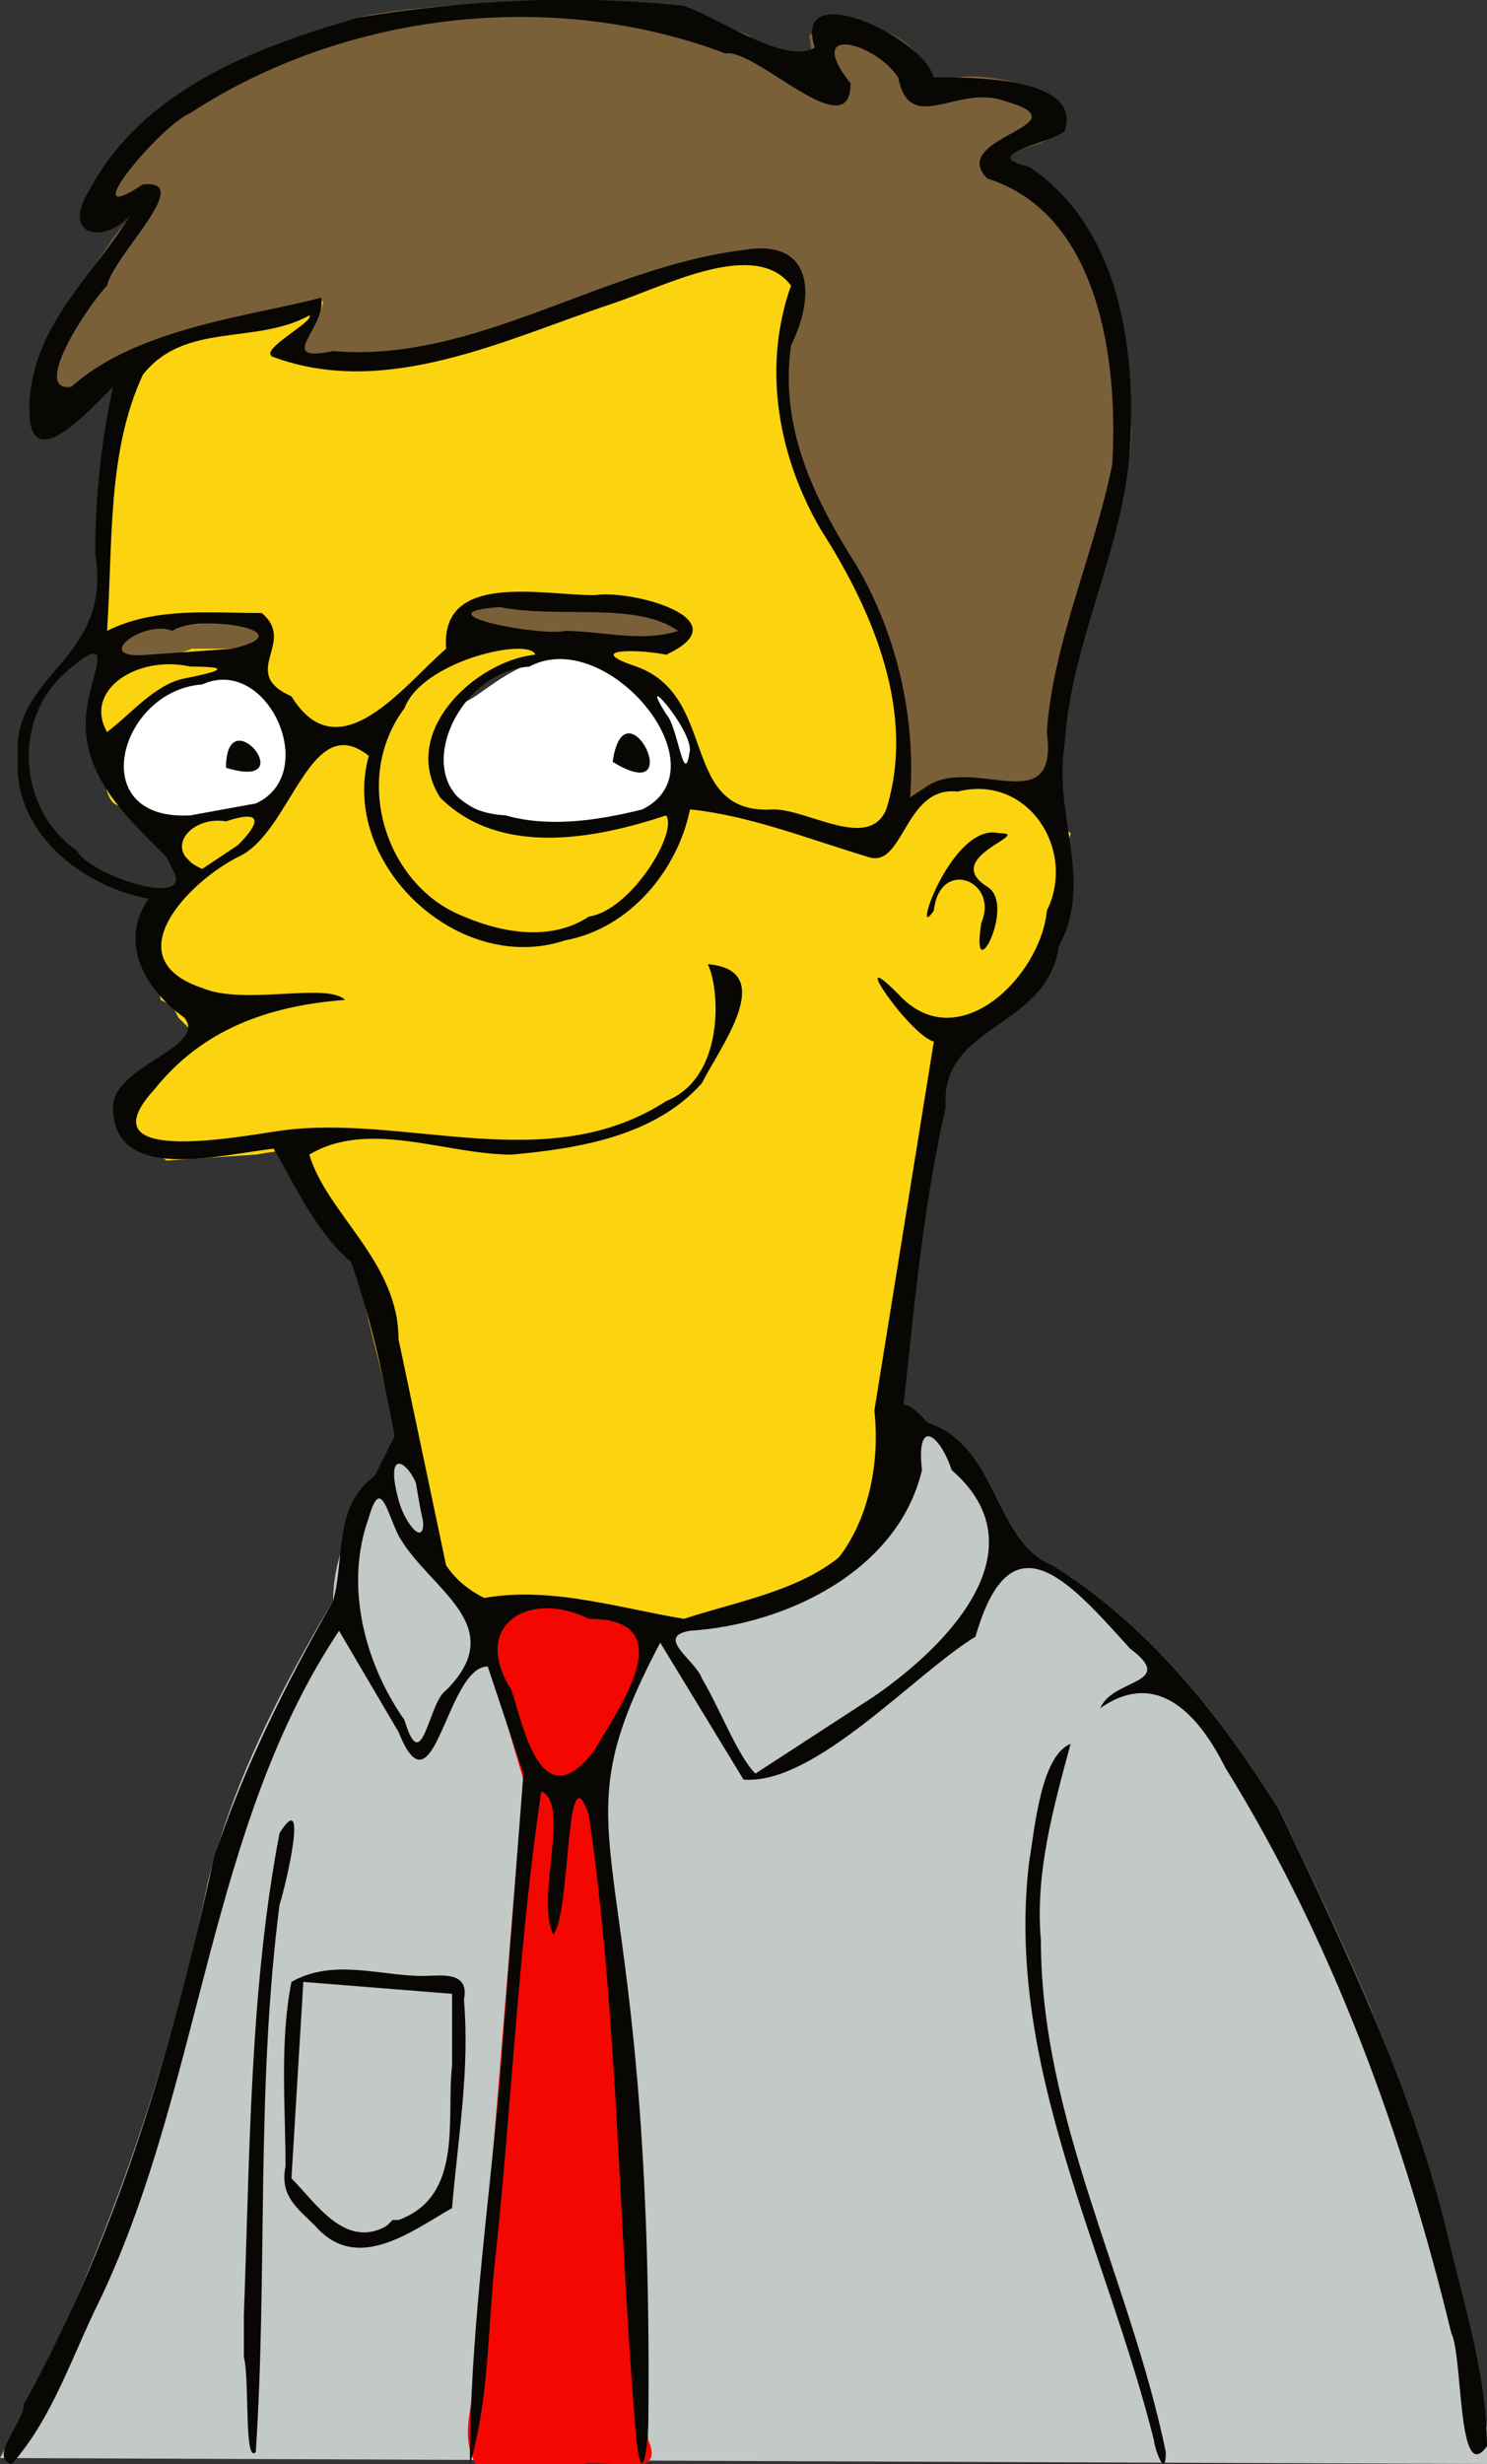 <svg xmlns="http://www.w3.org/2000/svg" viewBox="0 0 250 414" class="site-avatar__svg">
  <rect x="0" y="0" width="250" height="414" fill="#333333" stroke="none"/>
  <g class="site-avatar__head">
  <path fill="#fbd40f" d="M17 110c0-21-1-33 1-37l1-8c-14-2 8-7 22-11 5-5 3-3 14-6s-10 9-4 12c20 3 63-17 66-15 3 3 10-15 18 1 2 2-2 20-2 16-1-4 9 37 13 38 8 1 6 26 6 29-22-18-4-27 1 6-20 51-5-20 18-3l9 8c-2 7 1 14-4 23l-12 11c-4 0-4 1-6 12-8 57-10 30-8 54 1 29-26 32-38 37-44-21-27 18-46-39l-4-16c-2-9-3-12-8-17l-6-9c1-3 1-3-5-2l-15 1-4-3-4-3c-2-5 1-6 10-13l2-3-2-2-1-2-2-1c0-1-4-13 4-19 6-4-5-7-6-11-1-7-5 1-7-5l-3-12 1-5m89 21l8-2c3-3 0-14-5-19-4-4-5-5-14-5-9 1-12 1-17 6-4 5-5 11-2 16s17 7 29 4zm-59-2c2-2 3-6 2-11-1-8-3-10-10-10s-12 3-16 8c-4 6-4 10 0 13s6 2 12 1l12-1z"/>
  <path fill="#fff" d="M35 114c-9 1-11 6-14 7-1 0-3 5-2 9 1 7 8 9 14 8l13-3c4-1 2-14 1-16-12-9-6-4-12-5zm60-4c-9 1-14 7-17 8-2 0-7 9-4 13 5 6 12 8 19 8 8 0 15-1 20-5 4-1 4-10 3-12-9-13-15-11-21-12z"/>
  <path fill="#7a6039" d="M95 102H80s-6 1 3 3l14 3h13c4-1 5-2 3-4-4-2-12-1-18-2zm-65 2c-8 1-1 2-10 2-1 0-4 4 1 4 6 1 12-1 11-1h11c4-1 2-3 0-5-23 2-7 1-13 0z"/>
  <path fill="#7a6039" d="M6 73c-2-6 0-15 7-24l6-9c4-5 4-5 1-3-9 5-7-6 6-18 5-5 23-13 34-16 12-3 50-4 56-1l10 4c2 3 5 3 8 3 2 2 3 1 2-3l4-3c8 1 14 4 15 8 1 3 2 3 6 2 7-1 18 3 18 6 0 2 0 3-4 5l-6 2v3c5 0 17 18 15 19 15 37-1 29-8 88 0 0-12-8-15-4l-9 3c-2 1-1-13-1-16 4-4-16-36-16-39-2 1-7-19-2-32 0 0 5-1-2-4-6-3 5-2-7 0-18 2-65 24-76 15-3-1 1-2 4-4 1-1 4-6 1-4-26 8-28 7-27 7z"/>
  <path fill="#090704" d="M71 265c-4-18-6-36-12-53-6-5-10-14-13-19-9 1-27 6-27-7 0-7 16-10 12-15-7-5-11-13-6-20-11-2-23-11-22-24-1-14 16-16 13-34 0-9 1-19 3-28-5 5-15 16-14 2 1-13 11-21 17-31-4 5-12 4-7-4C24 15 43 8 60 3c18-3 37-4 55-2 6 2 17 10 22 7-4-12 18-2 20 5 7 0 25 0 22 9-2 2-15 4-6 6 15 10 18 30 17 47s-10 33-11 50c-2 12 5 23-1 34-2 14-20 13-19 27-5 22-6 44-9 66-6 16-24 22-40 22-13 2-28 0-39-9zm76-28l10-62c-4-1-15-17-6-8 10 11 24-3 25-14 5-10-3-23-15-20-9-1-9 13-15 11-10-3-20-7-30-8-2 10-10 20-21 22-18 6-38-13-33-31-10-8-13 13-22 17-8 4-21 17-6 22 7 3 21-1 24 2-13 1-24 5-32 15-12 13 14 8 21 7 21-3 45 8 65-5 10-4 9-19 7-23 12 1 2 14-1 20-8 9-21 11-32 12-11 0-24-6-34 0 3 10 15 18 15 31l8 38c6 9 19 8 29 11 13 0 25-4 35-10 7-7 9-18 8-27zm18-82c3-7-7-11-8-2-4 6 3-15 11-13 6 0-10 4-2 9 5 3-3 18-1 6zm-66-1c7-1 15-14 13-17-12 4-28 7-38-3-7-11 6-23 16-24-1-3-19 1-22 9-9 12-3 30 10 35 7 3 15 4 21 0zm-71-10c-7-7-16-15-13-27 1-5 4-11-4-4-9 8-8 23 2 30 2 4 20 10 16 3zm12-2c4-4 4-6-2-4-6-1-11 5-4 8l6-4zm109-6c5-16-2-33-11-47-7-12-10-27-5-41-6-8-21 0-30 3-18 6-38 16-57 9-3-1 7-6 6-7-9 5-21 1-28 10-6 13-5 28-6 43 8-4 17-3 26-3 6 5-4 10 5 14 8 13 19-2 26-8-1-13 16-9 25-9 6-1 25 4 12 10-5-1-14-1-5 2 14 5 7 25 23 24 6 0 16 7 19 0zm-41 0c14-7-6-31-19-24-14 1-22 24-4 25 7 2 15 1 23-1zm-5-8c2-14 13 8 0 0zm-60 7c11-5 2-25-9-20-14 1-20 23-2 22l11-2zm-5-6c0-12 13 4 0 0zm118 3c8-5 22 6 20-9 1-15 8-30 11-45 1-17-2-42-21-48-7-7 17-9 3-13-8-3-16 6-18-4-4-6-16-9-8 1 0 11-16-6-21-5C93-2 58 2 32 19c-5 2-20 20-8 12 9-1-5 12-6 17-3 3-13 18-6 17 11-10 31-12 42-15 1 5-8 11 2 9 24 2 45-14 69-17 12-2 12 8 8 16-2 14 4 26 11 37 7 12 10 26 9 39l3-2zm-40-6c0-4-9-14-4-6 2 2 3 13 4 6zm-85-12c5-1 9-2 1-2-9-2-18 4-14 11 4-3 8-8 13-9zm8-5c13-3-6-6-10-3-5-2-14 5-4 4l14-1zm75-3c-7-5-20-2-30-4-14 1 7 5 11 4 6 0 13 2 19 0z"/>
  </g>
  <g class="site-avatar__body">
  <path fill="#c2c9c6" d="M0 413c16-30 28-63 35-97 4-16 12-32 21-47 0-11 7-19 12-28 0-6 2 10 3 14 2 12 12 22 25 19 11-2 24 1 34-5 8-5 21-10 20-21 1-5-1-17 6-9 12 4 11 20 21 24 16 10 28 25 38 41 11 23 22 45 27 70 4 13 7 27 9 40L0 413z"/>
  <path fill="#f40700" d="M82 273c6-4 14-6 21-2 7 0 8 6 4 11-3 7-9 15-8 23 8 34 7 70 10 105 3 7-7 3-11 4H80c-3-5 0-11 0-17l8-98-8-27c-1 2 1 4 2 1z"/>
  <path fill="#090704" d="M100 294c4-7 15-22-1-22-10-5-20 1-13 12 2 6 5 22 14 10zm47-9c13-9 28-25 13-38-2-6-6-9-5 0-4 17-23 26-39 27-6 1 1 5 2 8 3 5 6 13 9 16l20-13zm-72-1c11-11-3-17-8-26-2-4-3-10-5-3-4 11-1 24 6 34 3 10 4-3 7-5zm-7-46c6 10 2 23 11 31 12-3 24 1 36 3 12-4 29-6 33-21 4-4-1-22 8-12 12 4 11 20 21 24 16 10 28 25 38 41 11 23 22 46 28 70 3 13 7 25 7 37-5 7-4-15-6-19-8-33-20-66-38-95-4-8-11-17-21-10 2-5 13-4 5-10-10-11-20-23-26-2-10 6-27 25-39 24l-14-23c-19 36-1 29-2 131 0 3-1 12-2 3-3-34-3-71-8-105-4-12-3 17-6 20-3-6 3-22-2-24-4 27-5 54-8 81-1 11-1 22-4 32 0-21 3-42 5-64l4-52-6-18c-7 0-9 26-15 11l-10-17c-22 33-23 76-40 112-5 10-8 20-15 28-4-1 2-7 2-10 16-29 25-60 32-92 5-15 12-29 20-43 2-7 0-16 7-21m8 6c0-7-7-13-4-2 1 4 5 9 4 2zM41 389c1-27 1-55 6-81 5-8 1 9 0 12-4 31-2 62-4 92-2 2-1-12-2-16v-7zm153 21c-8-32-25-63-21-97 1-6 2-18 7-20-3 11-6 22-5 33 0 30 15 57 21 86 0 5-2-1-2-2zM53 374c-3-3-6-5-5-10 0-10-1-21 1-31 7-4 15-1 22-1 3 0 8-1 7 4 1 12-1 23-2 35-7 4-16 11-23 3zm14-1c11-4 8-17 9-26v-12l-25-2-2 33c4 4 9 12 16 8l1-1z"/>
    </g>
</svg>
